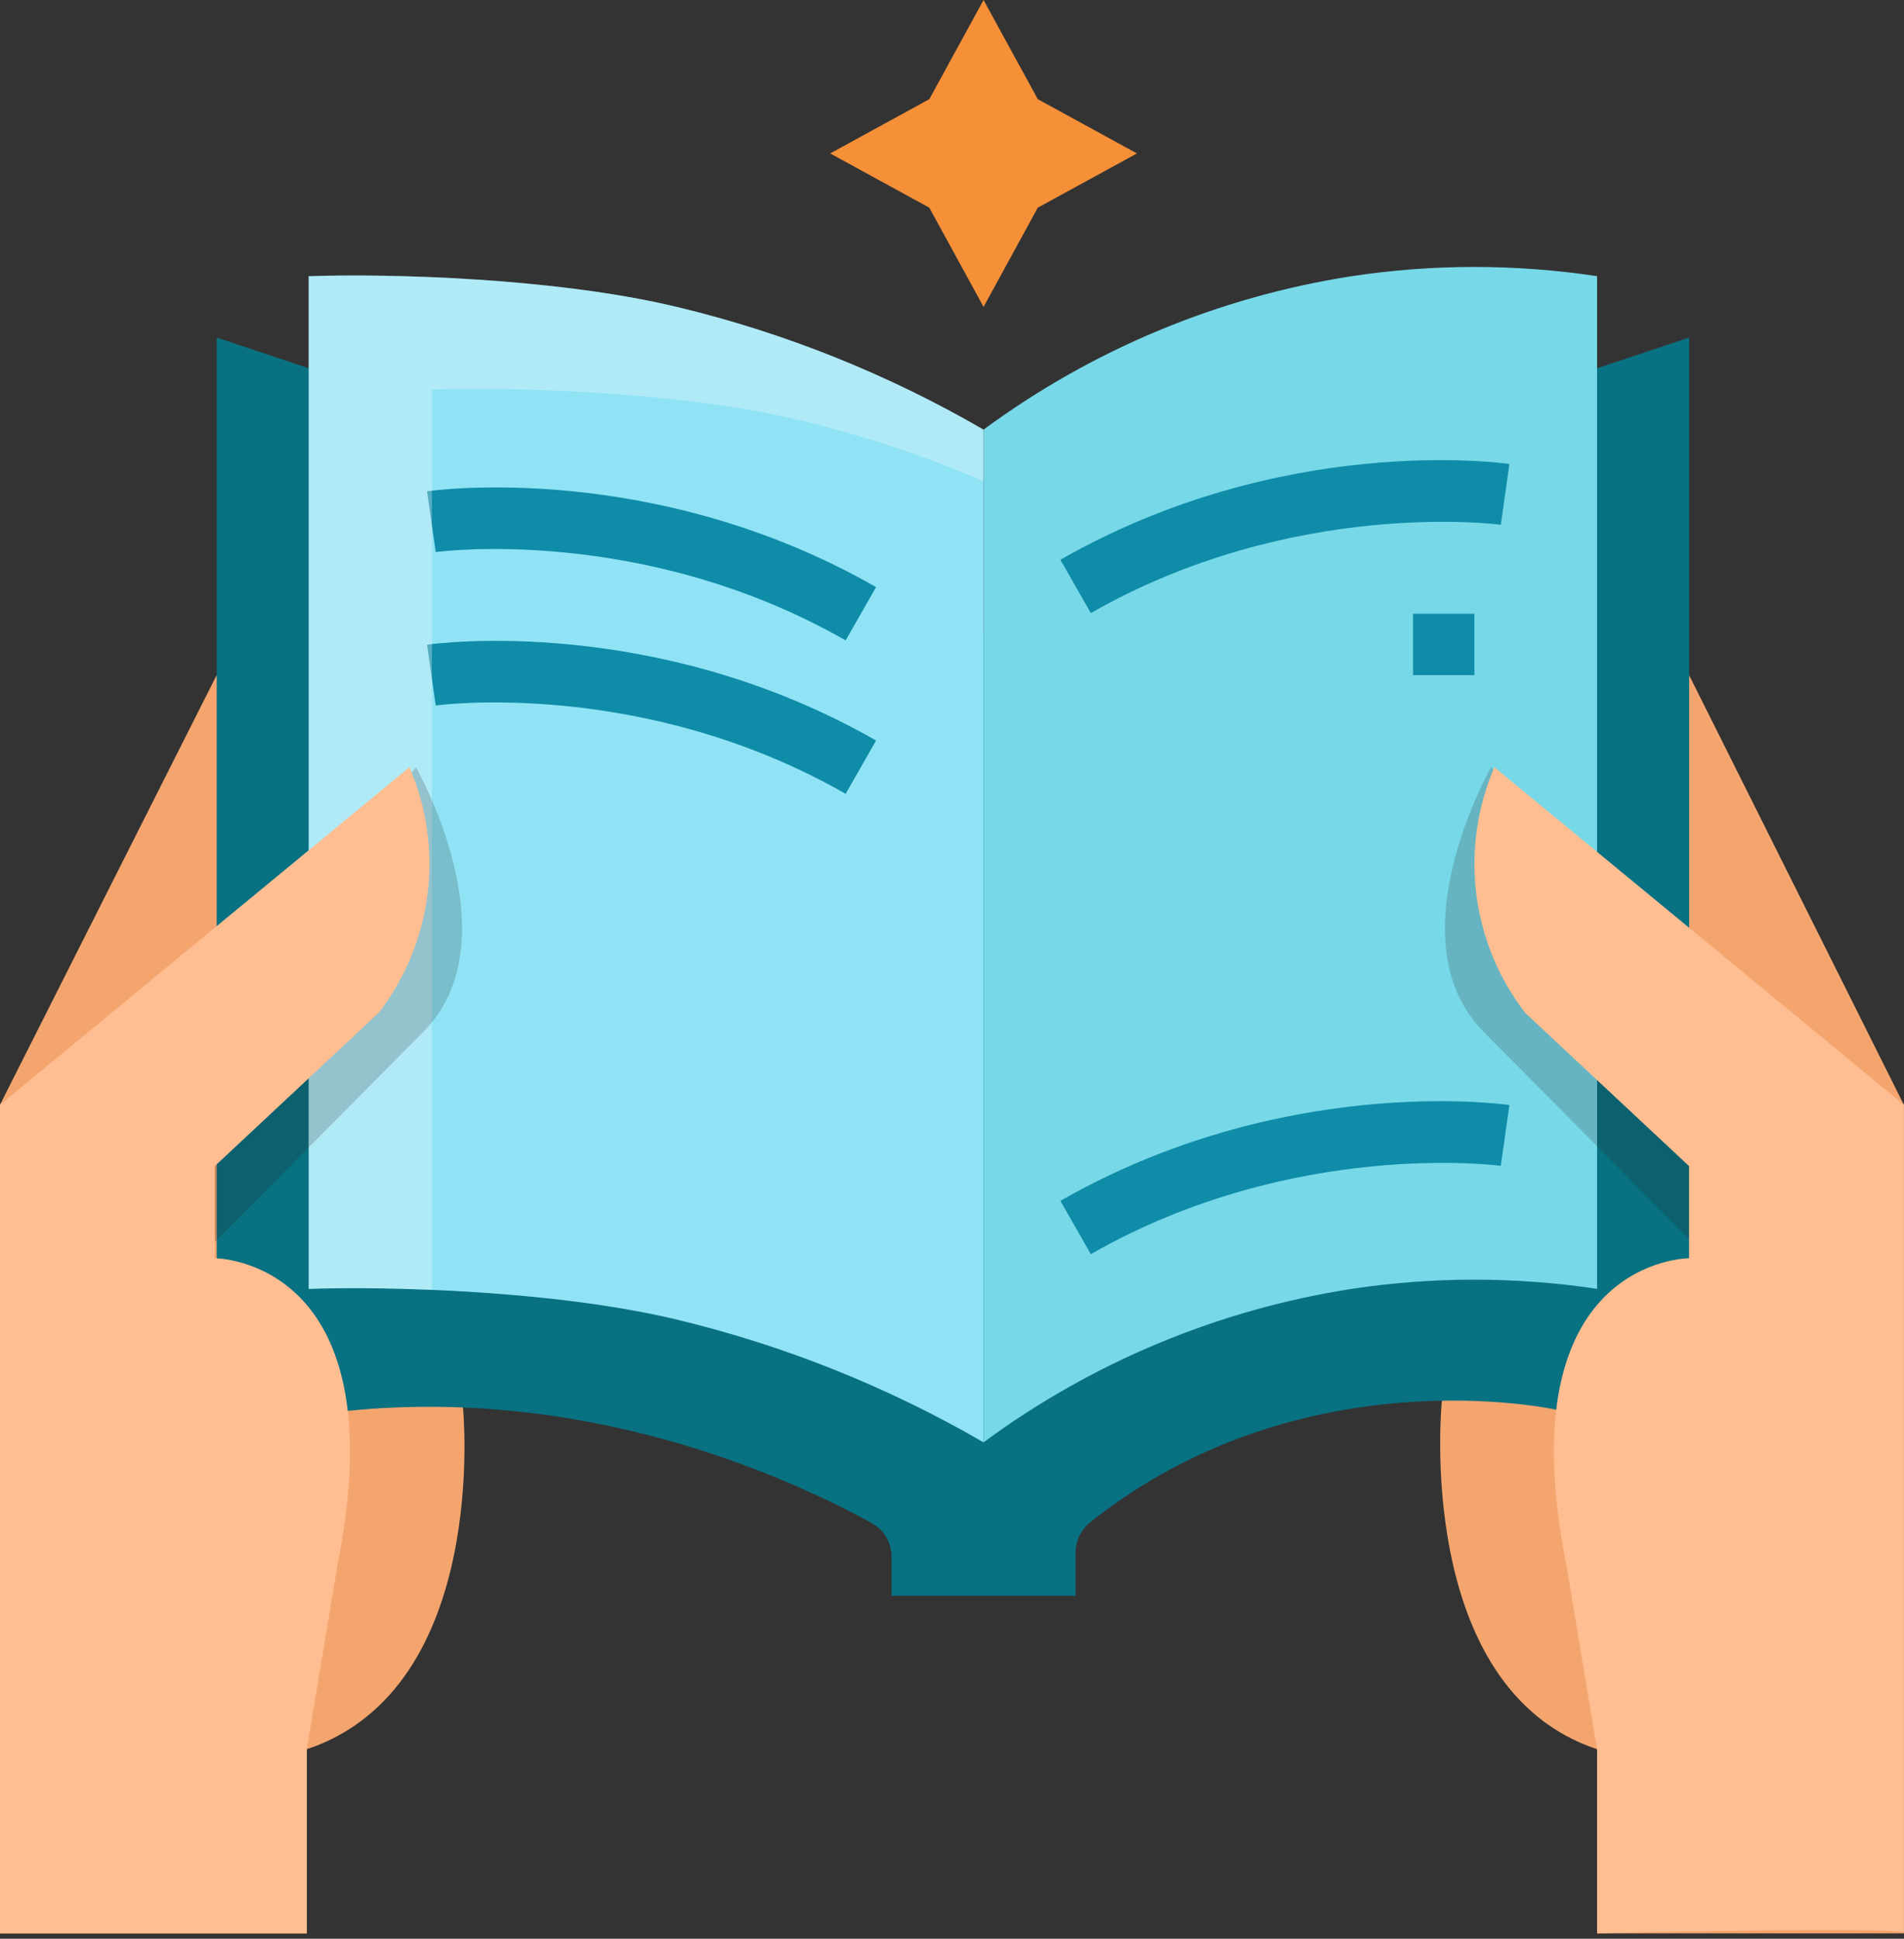 <svg width="56" height="57" viewBox="0 0 56 57" fill="none" xmlns="http://www.w3.org/2000/svg">
<rect x="0" y="0" width="56" height="57" fill="#333333" stroke="none"/>
<path d="M42.406 41.215C42.406 41.215 41.56 49.624 46.974 51.429V56.842H55.996V32.481L49.68 19.85L42.406 41.215Z" fill="#F4A56E"/>
<path d="M9.023 56.842V51.429C14.436 49.624 13.617 41.383 13.617 41.383L6.372 19.85L0 32.481V56.842H9.023Z" fill="#F4A56E"/>
<path d="M46.974 10.827L49.681 9.925V41.383L45.772 41.447C45.772 41.447 38.307 39.778 32.058 44.763C31.926 44.869 31.82 45.003 31.746 45.156C31.673 45.308 31.635 45.475 31.636 45.645V46.917H26.222V45.767C26.222 45.563 26.167 45.364 26.063 45.189C25.959 45.015 25.81 44.871 25.631 44.774C23.734 43.743 17.728 40.73 10.228 41.48L6.373 41.383V9.925L9.079 10.827L28.929 18.593L46.974 10.827Z" fill="#087182"/>
<path d="M9.079 24.999V8.121C11.381 8.039 16.318 8.163 19.906 9.023C23.072 9.782 26.111 10.998 28.928 12.632V42.406C26.111 40.773 23.072 39.557 19.906 38.797C16.318 37.938 11.381 37.813 9.079 37.895V31.702" fill="#90E3F5"/>
<path d="M46.973 31.754V37.894C44.581 37.533 42.148 37.533 39.755 37.894C35.836 38.503 32.121 40.051 28.928 42.405V12.631C32.121 10.277 35.836 8.729 39.755 8.12C42.148 7.758 44.581 7.758 46.973 8.12V25.044" fill="#77D8E8"/>
<path d="M41.56 18.045H43.364V19.849H41.56V18.045Z" fill="#0F8CA8"/>
<path d="M30.523 2.916L33.44 4.511L30.523 6.106L28.928 9.023L27.333 6.106L24.417 4.511L27.333 2.916L28.928 0L30.523 2.916Z" fill="#F69038"/>
<path d="M24.872 18.828C18.894 15.412 12.875 16.223 12.815 16.231L12.56 14.444C12.831 14.406 19.257 13.541 25.767 17.261L24.872 18.828Z" fill="#0F8CA8"/>
<path d="M24.872 23.339C18.894 19.923 12.875 20.733 12.815 20.742L12.56 18.955C12.831 18.917 19.257 18.052 25.767 21.772L24.872 23.339Z" fill="#0F8CA8"/>
<path d="M32.083 36.873L31.188 35.306C37.697 31.586 44.124 32.451 44.395 32.489L44.141 34.276C44.081 34.268 38.036 33.471 32.083 36.873Z" fill="#0F8CA8"/>
<path d="M32.083 18.025L31.188 16.458C37.697 12.739 44.124 13.603 44.395 13.642L44.141 15.428C44.081 15.42 38.036 14.624 32.083 18.025Z" fill="#0F8CA8"/>
<path opacity="0.3" d="M12.704 11.454C15.006 11.372 19.943 11.497 23.531 12.356C25.377 12.799 27.183 13.398 28.928 14.147V12.632C26.111 10.998 23.072 9.782 19.906 9.023C16.318 8.163 11.381 8.039 9.079 8.121V37.895C9.97 37.863 11.255 37.863 12.704 37.923V11.454Z" fill="#FAFCFC"/>
<path opacity="0.2" d="M43.857 22.557C43.857 22.557 40.943 27.643 43.65 30.35L50.574 37.329L51.786 32.482L43.857 22.557Z" fill="#232626"/>
<path opacity="0.2" d="M12.231 22.557C12.231 22.557 15.145 27.643 12.438 30.35L5.515 37.329L4.303 32.482L12.231 22.557Z" fill="#232626"/>
<path d="M55.996 56.842V32.482L43.953 22.557C43.446 23.731 43.262 25.02 43.421 26.289C43.579 27.558 44.075 28.762 44.855 29.775L49.68 34.286V36.993C49.68 36.993 44.266 36.993 46.071 46.015L46.973 51.429V56.842C46.973 56.842 56.223 56.615 55.996 56.842Z" fill="#FFBE92"/>
<path d="M0 56.842V32.482L12.042 22.557C12.55 23.731 12.734 25.02 12.575 26.289C12.416 27.558 11.921 28.762 11.14 29.775L6.316 34.286V36.993C6.316 36.993 11.729 36.993 9.925 46.015L9.023 51.429V56.842H0Z" fill="#FFBE92"/>
</svg>
